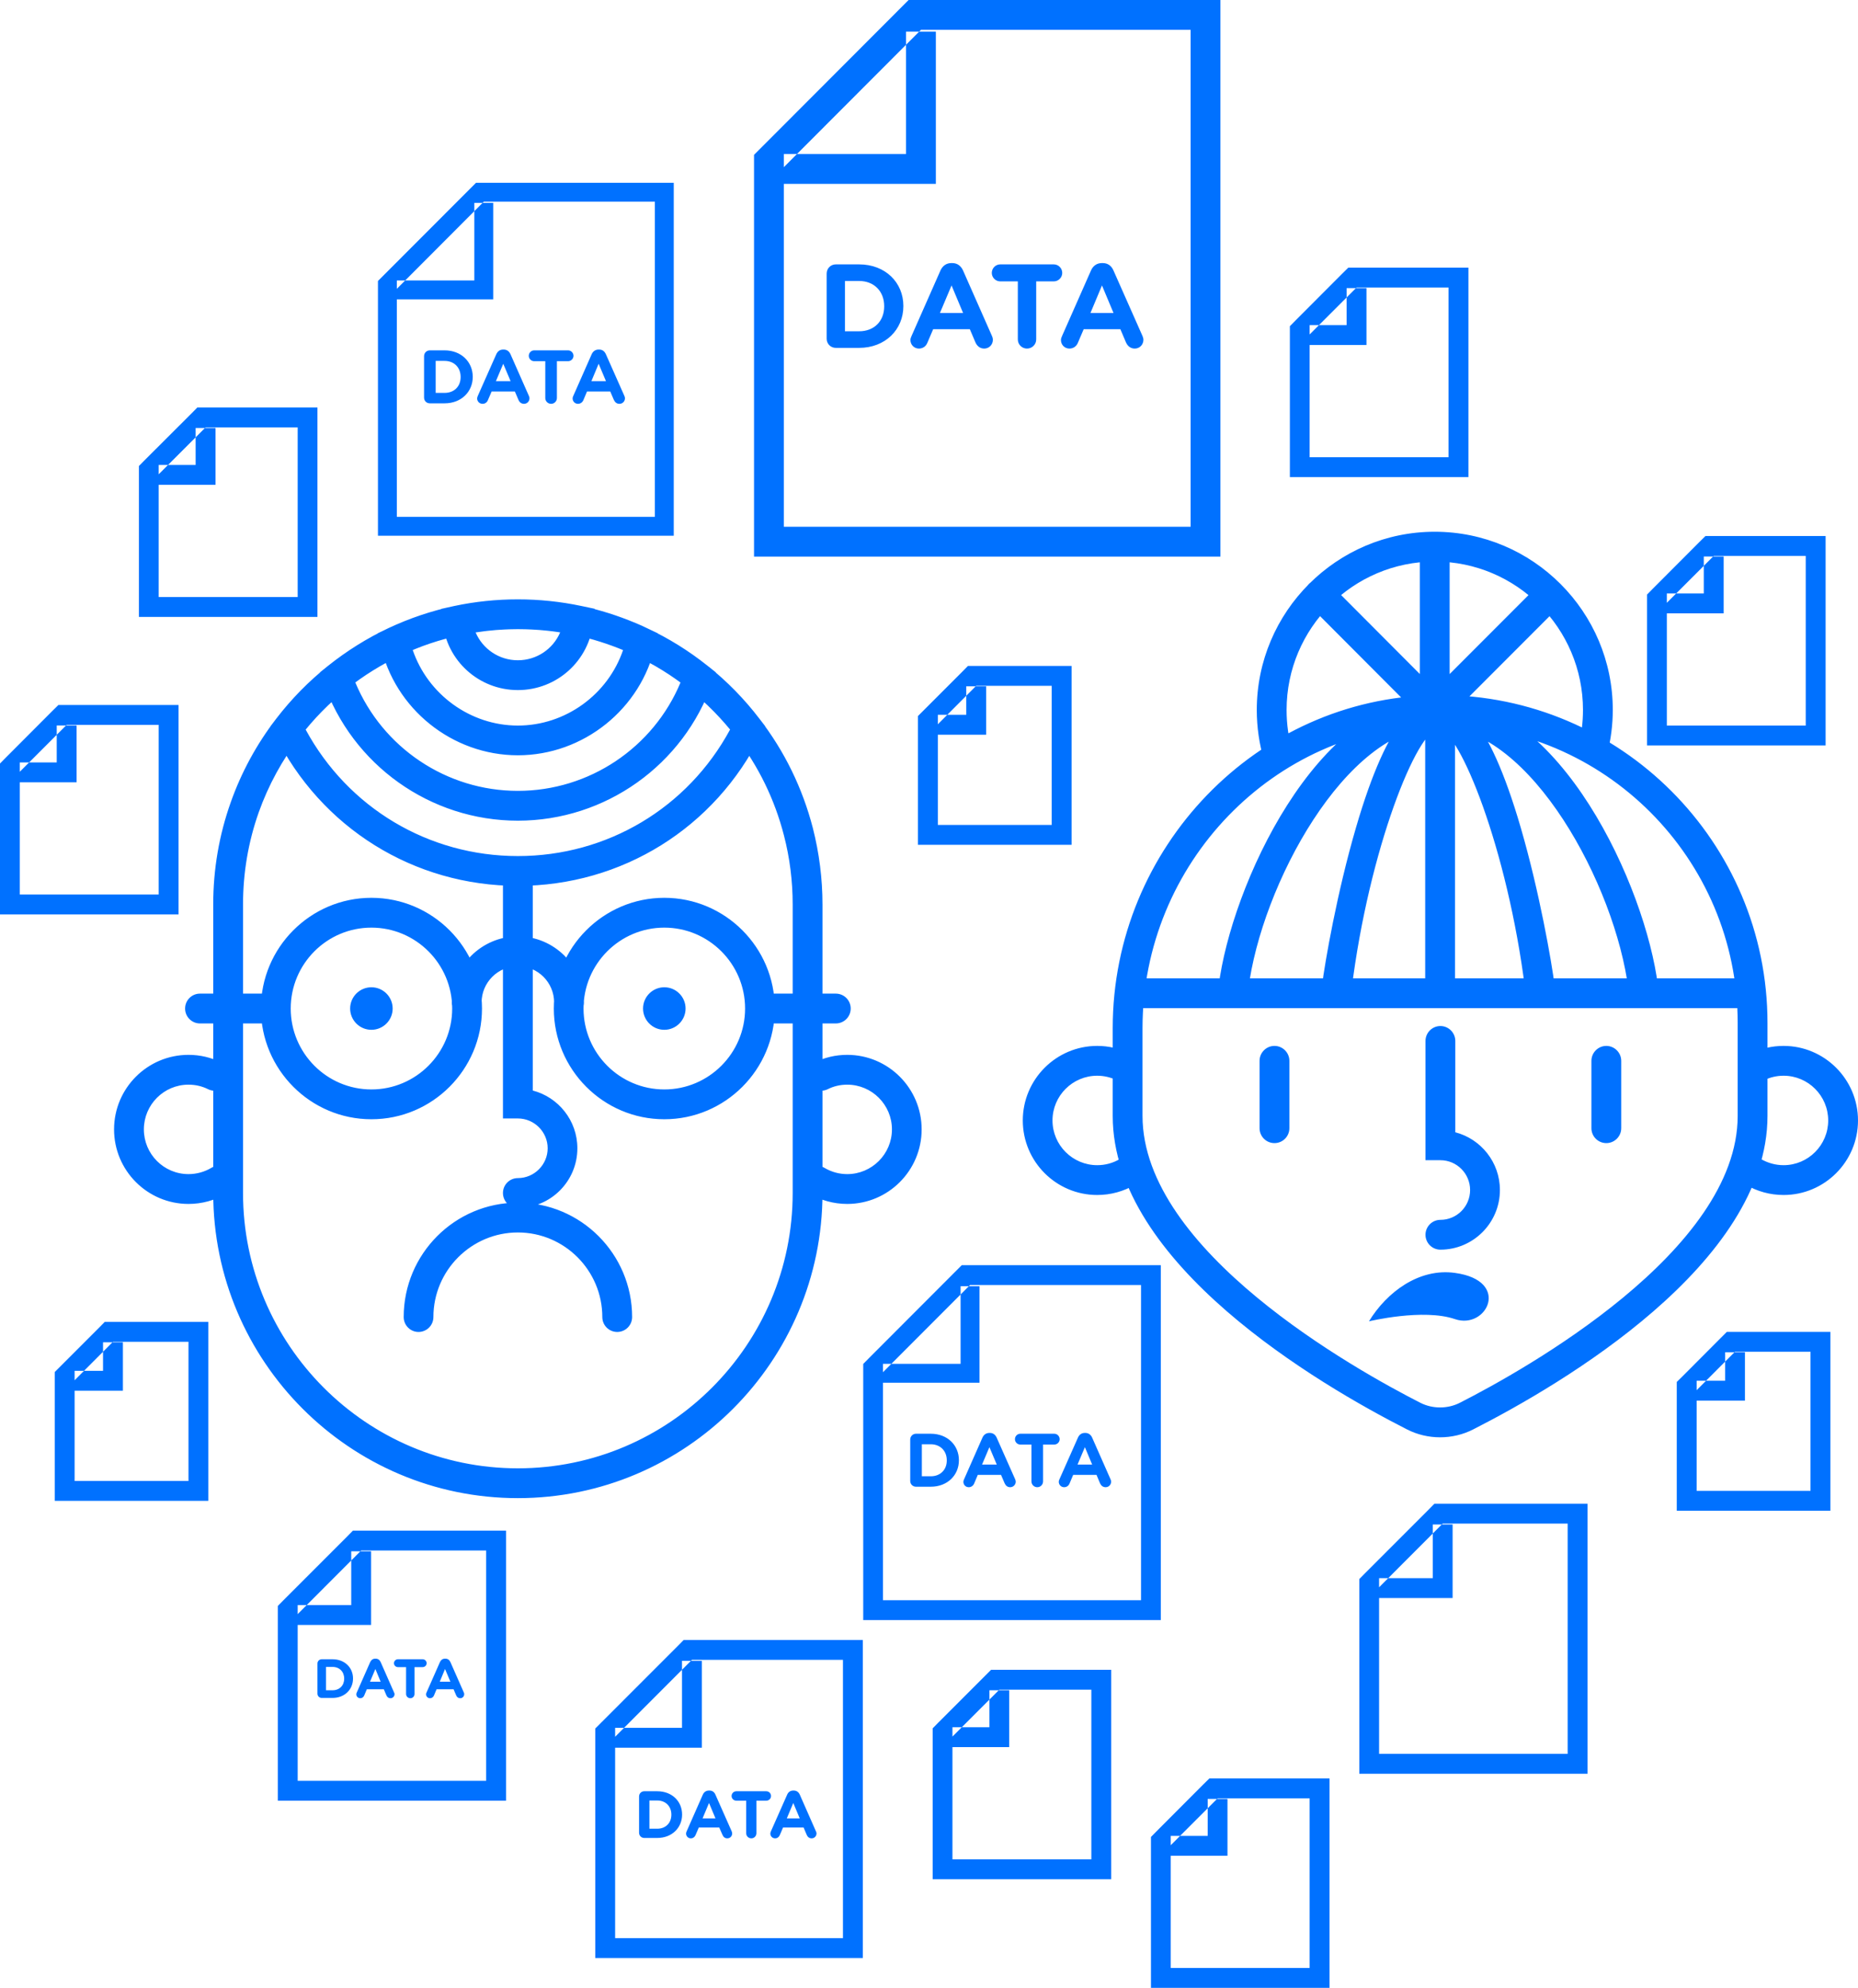 <?xml version="1.0" encoding="utf-8"?>
<svg xmlns="http://www.w3.org/2000/svg"
	xmlns:xlink="http://www.w3.org/1999/xlink"
	width="187px" height="200px" viewBox="0 0 187 200">
<path fillRule="evenodd" d="M 52.12 121.53C 51.29 121.53 50.62 120.86 50.62 120.03 50.62 119.2 51.29 118.53 52.12 118.53 53.77 118.53 55.12 117.18 55.12 115.53 55.12 113.88 53.77 112.53 52.12 112.53 52.12 112.53 50.62 112.53 50.62 112.53 50.62 112.53 50.62 88.63 50.62 88.63 50.62 87.8 51.29 87.13 52.12 87.13 52.95 87.13 53.62 87.8 53.62 88.63 53.62 88.63 53.62 109.72 53.62 109.72 56.2 110.39 58.11 112.74 58.11 115.53 58.11 118.84 55.43 121.53 52.12 121.53ZM 18.97 121.13C 14.84 121.13 11.48 117.77 11.48 113.63 11.48 109.49 14.84 106.13 18.97 106.13 20.13 106.13 21.24 106.39 22.27 106.9 23.01 107.26 23.32 108.16 22.95 108.9 22.59 109.65 21.69 109.95 20.95 109.59 20.33 109.28 19.67 109.13 18.97 109.13 16.49 109.13 14.48 111.15 14.48 113.63 14.48 116.11 16.49 118.13 18.97 118.13 19.78 118.13 20.58 117.91 21.27 117.5 21.98 117.08 22.9 117.31 23.32 118.02 23.74 118.73 23.51 119.65 22.8 120.08 21.65 120.77 20.32 121.13 18.97 121.13ZM 85.27 121.13C 83.92 121.13 82.6 120.77 81.44 120.08 80.73 119.65 80.5 118.73 80.92 118.02 81.35 117.31 82.26 117.08 82.98 117.5 83.67 117.91 84.46 118.13 85.27 118.13 87.75 118.13 89.77 116.11 89.77 113.63 89.77 111.15 87.75 109.13 85.27 109.13 84.58 109.13 83.91 109.28 83.3 109.59 82.55 109.95 81.66 109.65 81.29 108.9 80.92 108.16 81.23 107.26 81.97 106.9 83 106.39 84.11 106.13 85.27 106.13 89.4 106.13 92.76 109.49 92.76 113.63 92.76 117.77 89.4 121.13 85.27 121.13ZM 52.12 150.73C 35.22 150.73 21.46 136.96 21.46 120.03 21.46 120.03 21.46 91 21.46 91 21.46 87.47 22.05 84.02 23.22 80.73 24.29 77.7 25.83 74.87 27.8 72.31 29.32 70.33 31.08 68.53 33.04 66.98 34.9 65.49 36.94 64.21 39.11 63.19 41.22 62.2 43.45 61.45 45.73 60.97 49.91 60.08 54.31 60.08 58.52 60.97 60.37 61.36 62.19 61.94 63.96 62.68 64.36 62.84 64.75 63.02 65.14 63.21 67.28 64.21 69.33 65.48 71.22 66.99 73.17 68.54 74.93 70.34 76.44 72.32 78.97 75.6 80.77 79.3 81.81 83.31 82.45 85.82 82.78 88.41 82.78 91 82.78 91 82.78 120.03 82.78 120.03 82.78 136.96 69.02 150.73 52.12 150.73ZM 52.12 63.3C 50.18 63.3 48.24 63.5 46.35 63.91 44.29 64.34 42.29 65.01 40.39 65.91 38.43 66.83 36.58 67.98 34.9 69.32 33.14 70.73 31.55 72.35 30.18 74.14 28.4 76.45 27.01 79.01 26.04 81.73 24.99 84.7 24.46 87.81 24.46 91 24.46 91 24.46 120.03 24.46 120.03 24.46 135.3 36.87 147.73 52.12 147.73 67.37 147.73 79.78 135.3 79.78 120.03 79.78 120.03 79.78 91 79.78 91 79.78 88.66 79.49 86.32 78.9 84.05 77.97 80.44 76.35 77.11 74.07 74.14 72.7 72.36 71.11 70.74 69.35 69.33 67.65 67.97 65.8 66.83 63.86 65.92 63.51 65.75 63.17 65.59 62.82 65.45 61.21 64.78 59.56 64.26 57.9 63.9 56 63.5 54.06 63.3 52.12 63.3ZM 62.12 134.01C 61.29 134.01 60.62 133.34 60.62 132.51 60.62 127.82 56.81 124 52.12 124 47.44 124 43.62 127.82 43.62 132.51 43.62 133.34 42.95 134.01 42.12 134.01 41.3 134.01 40.63 133.34 40.63 132.51 40.63 126.16 45.78 121 52.12 121 58.46 121 63.62 126.16 63.62 132.51 63.62 133.34 62.95 134.01 62.12 134.01ZM 37.38 112.61C 31.25 112.61 26.26 107.61 26.26 101.47 26.26 95.33 31.25 90.33 37.38 90.33 43.52 90.33 48.51 95.33 48.51 101.47 48.51 107.61 43.52 112.61 37.38 112.61ZM 37.38 93.33C 32.9 93.33 29.26 96.98 29.26 101.47 29.26 105.96 32.9 109.61 37.38 109.61 41.86 109.61 45.51 105.96 45.51 101.47 45.51 96.98 41.86 93.33 37.38 93.33ZM 39.52 101.47C 39.52 102.65 38.56 103.61 37.38 103.61 36.2 103.61 35.24 102.65 35.24 101.47 35.24 100.29 36.2 99.33 37.38 99.33 38.56 99.33 39.52 100.29 39.52 101.47ZM 64.72 101.47C 64.72 102.65 65.68 103.61 66.86 103.61 68.04 103.61 69 102.65 69 101.47 69 100.29 68.04 99.33 66.86 99.33 65.68 99.33 64.72 100.29 64.72 101.47ZM 66.86 112.61C 60.73 112.61 55.74 107.61 55.74 101.47 55.74 95.33 60.73 90.33 66.86 90.33 72.99 90.33 77.98 95.33 77.98 101.47 77.98 107.61 72.99 112.61 66.86 112.61ZM 66.86 93.33C 62.38 93.33 58.73 96.98 58.73 101.47 58.73 105.96 62.38 109.61 66.86 109.61 71.34 109.61 74.99 105.96 74.99 101.47 74.99 96.98 71.34 93.33 66.86 93.33ZM 57.27 102.37C 56.44 102.37 55.77 101.7 55.77 100.87 55.77 98.85 54.14 97.21 52.12 97.21 50.11 97.21 48.47 98.85 48.47 100.87 48.47 101.7 47.8 102.37 46.97 102.37 46.14 102.37 45.47 101.7 45.47 100.87 45.47 97.2 48.46 94.21 52.12 94.21 55.79 94.21 58.77 97.2 58.77 100.87 58.77 101.7 58.1 102.37 57.27 102.37ZM 84.12 102.97C 84.12 102.97 76.49 102.97 76.49 102.97 75.66 102.97 74.99 102.3 74.99 101.47 74.99 100.64 75.66 99.97 76.49 99.97 76.49 99.97 84.12 99.97 84.12 99.97 84.95 99.97 85.62 100.64 85.62 101.47 85.62 102.3 84.95 102.97 84.12 102.97ZM 27.76 102.97C 27.76 102.97 20.12 102.97 20.12 102.97 19.3 102.97 18.63 102.3 18.63 101.47 18.63 100.64 19.3 99.97 20.12 99.97 20.12 99.97 27.76 99.97 27.76 99.97 28.58 99.97 29.26 100.64 29.26 101.47 29.26 102.3 28.58 102.97 27.76 102.97ZM 52.12 69.43C 48.21 69.43 44.95 66.49 44.55 62.6 44.55 62.6 44.41 61.26 44.41 61.26 44.41 61.26 45.72 60.97 45.72 60.97 49.91 60.08 54.31 60.08 58.52 60.97 58.52 60.97 59.85 61.25 59.85 61.25 59.85 61.25 59.71 62.59 59.71 62.59 59.3 66.49 56.04 69.43 52.12 69.43ZM 47.87 63.63C 48.58 65.29 50.22 66.43 52.12 66.43 54.02 66.43 55.67 65.29 56.38 63.62 53.55 63.19 50.68 63.19 47.87 63.63ZM 52.12 75.99C 45.52 75.99 39.71 71.32 38.29 64.88 38.29 64.88 38.03 63.71 38.03 63.71 38.03 63.71 39.11 63.2 39.11 63.2 41.22 62.2 43.45 61.45 45.73 60.97 49.91 60.08 54.31 60.08 58.52 60.97 60.37 61.36 62.19 61.94 63.96 62.68 64.36 62.84 64.75 63.02 65.14 63.21 65.14 63.21 66.21 63.72 66.21 63.72 66.21 63.72 65.96 64.88 65.96 64.88 64.54 71.32 58.72 75.99 52.12 75.99ZM 41.54 65.4C 43.06 69.86 47.33 73 52.12 73 56.92 73 61.19 69.87 62.71 65.4 61.13 64.75 59.52 64.25 57.9 63.9 54.1 63.1 50.13 63.1 46.35 63.91 44.7 64.25 43.09 64.75 41.54 65.4ZM 52.12 82.57C 43.31 82.57 35.45 76.97 32.55 68.65 32.55 68.65 32.21 67.64 32.21 67.64 32.21 67.64 33.03 66.98 33.03 66.98 34.9 65.49 36.94 64.21 39.11 63.19 41.22 62.2 43.45 61.45 45.73 60.97 49.91 60.08 54.31 60.08 58.52 60.97 60.37 61.36 62.19 61.94 63.96 62.68 64.36 62.84 64.75 63.02 65.14 63.21 67.28 64.21 69.33 65.48 71.22 66.99 71.22 66.99 72.05 67.65 72.05 67.65 72.05 67.65 71.7 68.65 71.7 68.65 68.8 76.97 60.93 82.57 52.12 82.57ZM 35.76 68.66C 38.5 75.23 44.94 79.57 52.12 79.57 59.3 79.57 65.75 75.23 68.49 68.67 67.03 67.6 65.48 66.67 63.86 65.92 63.51 65.75 63.17 65.59 62.82 65.45 61.21 64.78 59.56 64.26 57.9 63.9 54.1 63.1 50.13 63.1 46.35 63.91 44.29 64.34 42.29 65.01 40.39 65.91 38.76 66.67 37.21 67.6 35.76 68.66ZM 52.12 89.13C 41.66 89.13 32.29 83.29 27.65 73.89 27.65 73.89 27.23 73.06 27.23 73.06 27.23 73.06 27.8 72.32 27.8 72.32 29.32 70.33 31.08 68.53 33.04 66.98 34.9 65.49 36.94 64.21 39.11 63.19 41.22 62.2 43.45 61.45 45.73 60.97 49.91 60.08 54.31 60.08 58.52 60.97 60.37 61.36 62.19 61.94 63.96 62.68 64.36 62.84 64.75 63.02 65.14 63.21 67.28 64.21 69.33 65.48 71.22 66.99 73.17 68.54 74.93 70.34 76.44 72.32 76.44 72.32 77.01 73.06 77.01 73.06 77.01 73.06 76.6 73.89 76.6 73.89 71.97 83.29 62.59 89.13 52.12 89.13ZM 30.76 73.4C 35.03 81.28 43.13 86.13 52.12 86.13 61.12 86.13 69.22 81.28 73.48 73.4 72.25 71.91 70.87 70.54 69.35 69.33 67.65 67.97 65.8 66.83 63.86 65.92 63.51 65.75 63.17 65.59 62.82 65.45 61.21 64.78 59.56 64.26 57.9 63.9 54.1 63.1 50.13 63.1 46.35 63.91 44.29 64.34 42.29 65.01 40.39 65.91 38.43 66.83 36.58 67.98 34.9 69.32 33.38 70.53 31.99 71.9 30.76 73.4ZM 144.97 125.73C 144.14 125.73 143.47 125.06 143.47 124.23 143.47 123.41 144.14 122.73 144.97 122.73 146.62 122.73 147.96 121.39 147.96 119.73 147.96 118.08 146.62 116.73 144.97 116.73 144.97 116.73 143.47 116.73 143.47 116.73 143.47 116.73 143.47 104.73 143.47 104.73 143.47 103.91 144.14 103.23 144.97 103.23 145.8 103.23 146.47 103.91 146.47 104.73 146.47 104.73 146.47 113.92 146.47 113.92 149.05 114.59 150.96 116.94 150.96 119.73 150.96 123.04 148.27 125.73 144.97 125.73ZM 146.44 128.07C 142.81 127.56 139.56 130.02 137.78 132.94 137.78 132.94 143.24 131.62 146.44 132.72 149.64 133.81 152.12 128.85 146.44 128.07ZM 110.43 120.23C 106.3 120.23 102.94 116.87 102.94 112.73 102.94 108.6 106.3 105.23 110.43 105.23 111.58 105.23 112.69 105.49 113.73 106 114.47 106.36 114.78 107.26 114.41 108.01 114.05 108.75 113.15 109.06 112.41 108.69 111.79 108.39 111.12 108.23 110.43 108.23 107.95 108.23 105.93 110.25 105.93 112.73 105.93 115.21 107.95 117.23 110.43 117.23 111.24 117.23 112.03 117.02 112.72 116.6 113.43 116.18 114.35 116.41 114.78 117.12 115.2 117.83 114.97 118.75 114.26 119.18 113.1 119.87 111.78 120.23 110.43 120.23ZM 179.51 120.23C 178.16 120.23 176.84 119.87 175.68 119.18 174.97 118.75 174.74 117.83 175.16 117.12 175.58 116.41 176.5 116.18 177.21 116.6 177.91 117.01 178.7 117.23 179.51 117.23 181.99 117.23 184 115.21 184 112.73 184 110.25 181.99 108.23 179.51 108.23 178.81 108.23 178.15 108.39 177.53 108.69 176.79 109.06 175.89 108.75 175.53 108.01 175.16 107.26 175.47 106.36 176.21 106 177.24 105.49 178.35 105.23 179.51 105.23 183.64 105.23 187 108.6 187 112.73 187 116.87 183.64 120.23 179.51 120.23ZM 144.94 144.61C 143.79 144.61 142.63 144.34 141.6 143.81 132.7 139.28 111.99 127.14 111.99 112.27 111.99 112.27 111.99 103.44 111.99 103.44 111.99 85.27 126.52 70.24 144.38 69.94 144.38 69.94 144.94 69.93 144.94 69.93 163.11 69.93 177.89 84.73 177.89 102.92 177.89 102.92 177.89 112.27 177.89 112.27 177.89 127.15 157.18 139.28 148.28 143.81 147.25 144.34 146.09 144.61 144.94 144.61ZM 144.94 72.93C 144.94 72.93 144.43 72.94 144.43 72.94 128.2 73.21 114.99 86.89 114.99 103.44 114.99 103.44 114.99 112.27 114.99 112.27 114.99 125.85 136.4 137.8 142.96 141.14 144.18 141.76 145.7 141.76 146.92 141.14 153.48 137.8 174.89 125.85 174.89 112.27 174.89 112.27 174.89 102.92 174.89 102.92 174.89 86.39 161.46 72.93 144.94 72.93ZM 176.18 101.43C 176.18 101.43 113.75 101.43 113.75 101.43 113.75 101.43 113.75 98.43 113.75 98.43 113.75 98.43 176.18 98.43 176.18 98.43 176.18 98.43 176.18 101.43 176.18 101.43ZM 128.27 115.01C 127.44 115.01 126.77 114.34 126.77 113.51 126.77 113.51 126.77 106.73 126.77 106.73 126.77 105.91 127.44 105.23 128.27 105.23 129.1 105.23 129.77 105.91 129.77 106.73 129.77 106.73 129.77 113.51 129.77 113.51 129.77 114.34 129.1 115.01 128.27 115.01ZM 161.67 115.01C 160.84 115.01 160.17 114.34 160.17 113.51 160.17 113.51 160.17 106.73 160.17 106.73 160.17 105.91 160.84 105.23 161.67 105.23 162.49 105.23 163.17 105.91 163.17 106.73 163.17 106.73 163.17 113.51 163.17 113.51 163.17 114.34 162.49 115.01 161.67 115.01ZM 124.14 100.89C 124.08 100.89 124.02 100.89 123.96 100.88 123.13 100.78 122.55 100.03 122.65 99.21 123.9 89.17 132.53 70.34 144.56 70.14 145.38 70.11 146.07 70.78 146.08 71.61 146.09 72.44 145.43 73.12 144.61 73.14 135.49 73.29 126.94 89.04 125.63 99.58 125.53 100.34 124.89 100.89 124.14 100.89ZM 134.54 100.86C 134.48 100.86 134.42 100.86 134.36 100.85 133.53 100.75 132.95 100 133.05 99.18 133.35 96.8 134.57 89.78 136.47 83.28 139.83 71.74 142.8 70.37 144.74 70.33 145.58 70.3 146.24 70.98 146.26 71.81 146.27 72.64 145.61 73.32 144.79 73.33 142.66 73.37 137.79 85.38 136.03 99.55 135.93 100.31 135.29 100.86 134.54 100.86ZM 165.38 100.89C 164.64 100.89 163.99 100.34 163.9 99.58 162.58 89.04 154.03 73.29 144.92 73.14 144.09 73.12 143.43 72.44 143.44 71.61 143.46 70.78 144.13 70.11 144.97 70.14 156.99 70.34 165.62 89.17 166.87 99.21 166.97 100.03 166.39 100.78 165.57 100.88 165.5 100.89 165.44 100.89 165.38 100.89ZM 154.98 100.86C 154.24 100.86 153.59 100.31 153.5 99.55 151.73 85.38 146.86 73.37 144.74 73.33 143.91 73.32 143.25 72.64 143.26 71.81 143.28 70.98 143.97 70.33 144.79 70.33 146.73 70.37 149.7 71.74 153.06 83.28 154.95 89.78 156.17 96.8 156.47 99.18 156.57 100 155.99 100.75 155.17 100.85 155.1 100.86 155.04 100.86 154.98 100.86ZM 144.94 100.83C 144.11 100.83 143.44 100.16 143.44 99.33 143.44 99.33 143.44 72.03 143.44 72.03 143.44 71.2 144.11 70.53 144.94 70.53 145.77 70.53 146.44 71.2 146.44 72.03 146.44 72.03 146.44 99.33 146.44 99.33 146.44 100.16 145.77 100.83 144.94 100.83ZM 127.22 76.49C 126.74 74.87 126.49 73.17 126.49 71.43 126.49 61.55 134.53 53.5 144.4 53.5 154.28 53.5 162.32 61.55 162.32 71.43 162.32 72.91 162.13 74.39 161.77 75.82 161.77 75.82 158.87 75.09 158.87 75.09 159.17 73.89 159.32 72.66 159.32 71.43 159.32 63.2 152.63 56.5 144.4 56.5 136.18 56.5 129.49 63.2 129.49 71.43 129.49 72.88 129.69 74.29 130.09 75.64 130.09 75.64 127.22 76.49 127.22 76.49ZM 144.4 72.94C 143.58 72.94 142.9 72.26 142.9 71.44 142.9 71.44 142.9 55 142.9 55 142.9 54.17 143.58 53.5 144.4 53.5 145.23 53.5 145.9 54.17 145.9 55 145.9 55 145.9 71.44 145.9 71.44 145.9 72.26 145.23 72.94 144.4 72.94ZM 144.4 72.94C 144.02 72.94 143.64 72.79 143.34 72.5 142.76 71.91 142.76 70.96 143.34 70.38 143.34 70.38 154.94 58.77 154.94 58.77 155.52 58.18 156.47 58.18 157.06 58.77 157.64 59.35 157.64 60.3 157.06 60.89 157.06 60.89 145.46 72.5 145.46 72.5 145.17 72.79 144.79 72.94 144.4 72.94ZM 144.4 72.94C 144.02 72.94 143.64 72.79 143.34 72.5 143.34 72.5 131.74 60.87 131.74 60.87 131.15 60.29 131.15 59.34 131.74 58.75 132.32 58.17 133.27 58.17 133.86 58.75 133.86 58.75 145.46 70.38 145.46 70.38 146.05 70.96 146.05 71.91 145.46 72.5 145.17 72.79 144.79 72.94 144.4 72.94ZM 119.83 3C 119.83 3 119.83 53 119.83 53 119.83 53 78.89 53 78.89 53 78.89 53 78.89 16.82 78.89 16.82 78.89 16.82 92.69 3 92.69 3 92.69 3 119.83 3 119.83 3M 122.83 0C 122.83 0 119.83 0 119.83 0 119.83 0 92.69 0 92.69 0 92.69 0 91.45 0 91.45 0 91.45 0 90.57 0.88 90.57 0.88 90.57 0.88 76.77 14.7 76.77 14.7 76.77 14.7 75.89 15.58 75.89 15.58 75.89 15.58 75.89 16.82 75.89 16.82 75.89 16.82 75.89 53 75.89 53 75.89 53 75.89 56 75.89 56 75.89 56 78.89 56 78.89 56 78.89 56 119.83 56 119.83 56 119.83 56 122.83 56 122.83 56 122.83 56 122.83 53 122.83 53 122.83 53 122.83 3 122.83 3 122.83 3 122.83 0 122.83 0 122.83 0 122.83 0 122.83 0ZM 94.19 18.5C 94.19 18.5 78.89 18.5 78.89 18.5 78.89 18.5 78.89 15.5 78.89 15.5 78.89 15.5 91.19 15.5 91.19 15.5 91.19 15.5 91.19 3.18 91.19 3.18 91.19 3.18 94.19 3.18 94.19 3.18 94.19 3.18 94.19 18.5 94.19 18.5ZM 83.2 27.53C 83.2 27.01 83.6 26.6 84.12 26.6 84.12 26.6 86.47 26.6 86.47 26.6 89.1 26.6 90.92 28.42 90.92 30.78 90.92 30.78 90.92 30.8 90.92 30.8 90.92 33.16 89.1 35 86.47 35 86.47 35 84.12 35 84.12 35 83.6 35 83.2 34.59 83.2 34.08 83.2 34.08 83.2 27.53 83.2 27.53ZM 86.47 33.33C 87.98 33.33 88.99 32.31 88.99 30.83 88.99 30.83 88.99 30.8 88.99 30.8 88.99 29.32 87.98 28.27 86.47 28.27 86.47 28.27 85.04 28.27 85.04 28.27 85.04 28.27 85.04 33.33 85.04 33.33 85.04 33.33 86.47 33.33 86.47 33.33ZM 91.74 33.81C 91.74 33.81 94.66 27.2 94.66 27.2 94.87 26.75 95.24 26.47 95.74 26.47 95.74 26.47 95.85 26.47 95.85 26.47 96.35 26.47 96.71 26.75 96.92 27.2 96.92 27.2 99.84 33.81 99.84 33.81 99.9 33.94 99.93 34.06 99.93 34.18 99.93 34.68 99.55 35.07 99.06 35.07 98.63 35.07 98.34 34.82 98.17 34.44 98.17 34.44 97.61 33.12 97.61 33.12 97.61 33.12 93.92 33.12 93.92 33.12 93.92 33.12 93.33 34.5 93.33 34.5 93.18 34.86 92.87 35.07 92.48 35.07 92.01 35.07 91.63 34.69 91.63 34.21 91.63 34.08 91.68 33.94 91.74 33.81ZM 96.93 31.49C 96.93 31.49 95.77 28.72 95.77 28.72 95.77 28.72 94.6 31.49 94.6 31.49 94.6 31.49 96.93 31.49 96.93 31.49ZM 102.44 28.31C 102.44 28.31 100.67 28.31 100.67 28.31 100.2 28.31 99.82 27.92 99.82 27.46 99.82 26.99 100.2 26.6 100.67 26.6 100.67 26.6 106.06 26.6 106.06 26.6 106.53 26.6 106.91 26.99 106.91 27.46 106.91 27.92 106.53 28.31 106.06 28.31 106.06 28.31 104.29 28.31 104.29 28.31 104.29 28.31 104.29 34.15 104.29 34.15 104.29 34.66 103.88 35.07 103.36 35.07 102.85 35.07 102.44 34.66 102.44 34.15 102.44 34.15 102.44 28.31 102.44 28.31ZM 106.89 33.81C 106.89 33.81 109.81 27.2 109.81 27.2 110.01 26.75 110.39 26.47 110.89 26.47 110.89 26.47 111 26.47 111 26.47 111.5 26.47 111.86 26.75 112.06 27.2 112.06 27.2 114.99 33.81 114.99 33.81 115.04 33.94 115.08 34.06 115.08 34.18 115.08 34.68 114.7 35.07 114.21 35.07 113.78 35.07 113.49 34.82 113.32 34.44 113.32 34.44 112.76 33.12 112.76 33.12 112.76 33.12 109.07 33.12 109.07 33.12 109.07 33.12 108.48 34.5 108.48 34.5 108.33 34.86 108.01 35.07 107.63 35.07 107.15 35.07 106.78 34.69 106.78 34.21 106.78 34.08 106.83 33.94 106.89 33.81ZM 112.07 31.49C 112.07 31.49 110.91 28.72 110.91 28.72 110.91 28.72 109.75 31.49 109.75 31.49 109.75 31.49 112.07 31.49 112.07 31.49ZM 65.91 20.29C 65.91 20.29 65.91 52 65.91 52 65.91 52 39.94 52 39.94 52 39.94 52 39.94 29.06 39.94 29.06 39.94 29.06 48.69 20.29 48.69 20.29 48.69 20.29 65.91 20.29 65.91 20.29M 67.81 18.39C 67.81 18.39 65.91 18.39 65.91 18.39 65.91 18.39 48.69 18.39 48.69 18.39 48.69 18.39 47.91 18.39 47.91 18.39 47.91 18.39 47.35 18.95 47.35 18.95 47.35 18.95 38.6 27.71 38.6 27.71 38.6 27.71 38.04 28.27 38.04 28.27 38.04 28.27 38.04 29.06 38.04 29.06 38.04 29.06 38.04 52 38.04 52 38.04 52 38.04 53.9 38.04 53.9 38.04 53.9 39.94 53.9 39.94 53.9 39.94 53.9 65.91 53.9 65.91 53.9 65.91 53.9 67.81 53.9 67.81 53.9 67.81 53.9 67.81 52 67.81 52 67.81 52 67.81 20.29 67.81 20.29 67.81 20.29 67.81 18.39 67.81 18.39 67.81 18.39 67.81 18.39 67.81 18.39ZM 49.64 30.12C 49.64 30.12 39.94 30.12 39.94 30.12 39.94 30.12 39.94 28.22 39.94 28.22 39.94 28.22 47.74 28.22 47.74 28.22 47.74 28.22 47.74 20.41 47.74 20.41 47.74 20.41 49.64 20.41 49.64 20.41 49.64 20.41 49.64 30.12 49.64 30.12ZM 42.68 35.84C 42.68 35.51 42.93 35.25 43.26 35.25 43.26 35.25 44.75 35.25 44.75 35.25 46.42 35.25 47.58 36.41 47.58 37.91 47.58 37.91 47.58 37.92 47.58 37.92 47.58 39.42 46.42 40.58 44.75 40.58 44.75 40.58 43.26 40.58 43.26 40.58 42.93 40.58 42.68 40.33 42.68 40 42.68 40 42.68 35.84 42.68 35.84ZM 44.75 39.53C 45.71 39.53 46.36 38.88 46.36 37.94 46.36 37.94 46.36 37.92 46.36 37.92 46.36 36.98 45.71 36.31 44.75 36.31 44.75 36.31 43.85 36.31 43.85 36.31 43.85 36.31 43.85 39.53 43.85 39.53 43.85 39.53 44.75 39.53 44.75 39.53ZM 48.09 39.83C 48.09 39.83 49.95 35.64 49.95 35.64 50.08 35.35 50.31 35.17 50.63 35.17 50.63 35.17 50.7 35.17 50.7 35.17 51.02 35.17 51.25 35.35 51.38 35.64 51.38 35.64 53.23 39.83 53.23 39.83 53.27 39.91 53.29 39.99 53.29 40.07 53.29 40.38 53.05 40.63 52.74 40.63 52.47 40.63 52.28 40.47 52.18 40.23 52.18 40.23 51.82 39.39 51.82 39.39 51.82 39.39 49.48 39.39 49.48 39.39 49.48 39.39 49.1 40.27 49.1 40.27 49.01 40.49 48.81 40.63 48.57 40.63 48.26 40.63 48.02 40.39 48.02 40.08 48.02 40 48.06 39.91 48.09 39.83ZM 51.39 38.35C 51.39 38.35 50.65 36.6 50.65 36.6 50.65 36.6 49.91 38.35 49.91 38.35 49.91 38.35 51.39 38.35 51.39 38.35ZM 54.88 36.34C 54.88 36.34 53.76 36.34 53.76 36.34 53.46 36.34 53.22 36.09 53.22 35.8 53.22 35.5 53.46 35.25 53.76 35.25 53.76 35.25 57.18 35.25 57.18 35.25 57.47 35.25 57.72 35.5 57.72 35.8 57.72 36.09 57.47 36.34 57.18 36.34 57.18 36.34 56.05 36.34 56.05 36.34 56.05 36.34 56.05 40.04 56.05 40.04 56.05 40.37 55.79 40.63 55.47 40.63 55.14 40.63 54.88 40.37 54.88 40.04 54.88 40.04 54.88 36.34 54.88 36.34ZM 57.7 39.83C 57.7 39.83 59.55 35.64 59.55 35.64 59.68 35.35 59.92 35.17 60.24 35.17 60.24 35.17 60.31 35.17 60.31 35.17 60.63 35.17 60.85 35.35 60.98 35.64 60.98 35.64 62.84 39.83 62.84 39.83 62.88 39.91 62.9 39.99 62.9 40.07 62.9 40.38 62.66 40.63 62.34 40.63 62.07 40.63 61.89 40.47 61.78 40.23 61.78 40.23 61.42 39.39 61.42 39.39 61.42 39.39 59.08 39.39 59.08 39.39 59.08 39.39 58.71 40.27 58.71 40.27 58.61 40.49 58.41 40.63 58.17 40.63 57.87 40.63 57.63 40.39 57.63 40.08 57.63 40 57.66 39.91 57.7 39.83ZM 60.99 38.35C 60.99 38.35 60.25 36.6 60.25 36.6 60.25 36.6 59.52 38.35 59.52 38.35 59.52 38.35 60.99 38.35 60.99 38.35ZM 114.84 129.29C 114.84 129.29 114.84 161 114.84 161 114.84 161 88.87 161 88.87 161 88.87 161 88.87 138.06 88.87 138.06 88.87 138.06 97.63 129.29 97.63 129.29 97.63 129.29 114.84 129.29 114.84 129.29M 116.83 127.29C 116.83 127.29 114.84 127.29 114.84 127.29 114.84 127.29 97.63 127.29 97.63 127.29 97.63 127.29 96.8 127.29 96.8 127.29 96.8 127.29 96.21 127.88 96.21 127.88 96.21 127.88 87.46 136.64 87.46 136.64 87.46 136.64 86.88 137.23 86.88 137.23 86.88 137.23 86.88 138.06 86.88 138.06 86.88 138.06 86.88 161 86.88 161 86.88 161 86.88 163 86.88 163 86.88 163 88.87 163 88.87 163 88.87 163 114.84 163 114.84 163 114.84 163 116.83 163 116.83 163 116.83 163 116.83 161 116.83 161 116.83 161 116.83 129.29 116.83 129.29 116.83 129.29 116.83 127.29 116.83 127.29 116.83 127.29 116.83 127.29 116.83 127.29ZM 98.58 139.12C 98.58 139.12 88.87 139.12 88.87 139.12 88.87 139.12 88.87 137.22 88.87 137.22 88.87 137.22 96.68 137.22 96.68 137.22 96.68 137.22 96.68 129.41 96.68 129.41 96.68 129.41 98.58 129.41 98.58 129.41 98.58 129.41 98.58 139.12 98.58 139.12ZM 91.61 144.84C 91.61 144.51 91.87 144.25 92.19 144.25 92.19 144.25 93.68 144.25 93.68 144.25 95.36 144.25 96.51 145.41 96.51 146.91 96.51 146.91 96.51 146.92 96.51 146.92 96.51 148.42 95.36 149.58 93.68 149.58 93.68 149.58 92.19 149.58 92.19 149.58 91.87 149.58 91.61 149.33 91.61 149 91.61 149 91.61 144.84 91.61 144.84ZM 93.68 148.53C 94.64 148.53 95.29 147.88 95.29 146.94 95.29 146.94 95.29 146.92 95.29 146.92 95.29 145.98 94.64 145.31 93.68 145.31 93.68 145.31 92.78 145.31 92.78 145.31 92.78 145.31 92.78 148.53 92.78 148.53 92.78 148.53 93.68 148.53 93.68 148.53ZM 97.03 148.83C 97.03 148.83 98.88 144.64 98.88 144.64 99.01 144.35 99.25 144.17 99.57 144.17 99.57 144.17 99.63 144.17 99.63 144.17 99.95 144.17 100.18 144.35 100.31 144.64 100.31 144.64 102.17 148.83 102.17 148.83 102.2 148.91 102.23 148.99 102.23 149.07 102.23 149.38 101.98 149.63 101.67 149.63 101.4 149.63 101.22 149.47 101.11 149.23 101.11 149.23 100.75 148.39 100.75 148.39 100.75 148.39 98.41 148.39 98.41 148.39 98.41 148.39 98.04 149.27 98.04 149.27 97.94 149.49 97.74 149.63 97.5 149.63 97.19 149.63 96.96 149.39 96.96 149.08 96.96 149 96.99 148.91 97.03 148.83ZM 100.32 147.35C 100.32 147.35 99.58 145.6 99.58 145.6 99.58 145.6 98.84 147.35 98.84 147.35 98.84 147.35 100.32 147.35 100.32 147.35ZM 103.81 145.34C 103.81 145.34 102.69 145.34 102.69 145.34 102.39 145.34 102.15 145.09 102.15 144.8 102.15 144.5 102.39 144.25 102.69 144.25 102.69 144.25 106.11 144.25 106.11 144.25 106.41 144.25 106.65 144.5 106.65 144.8 106.65 145.09 106.41 145.34 106.11 145.34 106.11 145.34 104.98 145.34 104.98 145.34 104.98 145.34 104.98 149.04 104.98 149.04 104.98 149.37 104.72 149.63 104.4 149.63 104.07 149.63 103.81 149.37 103.81 149.04 103.81 149.04 103.81 145.34 103.81 145.34ZM 106.63 148.83C 106.63 148.83 108.49 144.64 108.49 144.64 108.62 144.35 108.85 144.17 109.17 144.17 109.17 144.17 109.24 144.17 109.24 144.17 109.56 144.17 109.79 144.35 109.92 144.64 109.92 144.64 111.77 148.83 111.77 148.83 111.81 148.91 111.83 148.99 111.83 149.07 111.83 149.38 111.59 149.63 111.28 149.63 111 149.63 110.82 149.47 110.71 149.23 110.71 149.23 110.36 148.39 110.36 148.39 110.36 148.39 108.01 148.39 108.01 148.39 108.01 148.39 107.64 149.27 107.64 149.27 107.54 149.49 107.35 149.63 107.1 149.63 106.8 149.63 106.56 149.39 106.56 149.08 106.56 149 106.59 148.91 106.63 148.83ZM 109.92 147.35C 109.92 147.35 109.19 145.6 109.19 145.6 109.19 145.6 108.45 147.35 108.45 147.35 108.45 147.35 109.92 147.35 109.92 147.35ZM 157.78 153.29C 157.78 153.29 157.78 176.46 157.78 176.46 157.78 176.46 138.8 176.46 138.8 176.46 138.8 176.46 138.8 159.7 138.8 159.7 138.8 159.7 145.2 153.29 145.2 153.29 145.2 153.29 157.78 153.29 157.78 153.29M 159.78 151.29C 159.78 151.29 157.78 151.29 157.78 151.29 157.78 151.29 145.2 151.29 145.2 151.29 145.2 151.29 144.37 151.29 144.37 151.29 144.37 151.29 143.79 151.88 143.79 151.88 143.79 151.88 137.39 158.28 137.39 158.28 137.39 158.28 136.81 158.87 136.81 158.87 136.81 158.87 136.81 159.7 136.81 159.7 136.81 159.7 136.81 176.46 136.81 176.46 136.81 176.46 136.81 178.46 136.81 178.46 136.81 178.46 138.8 178.46 138.8 178.46 138.8 178.46 157.78 178.46 157.78 178.46 157.78 178.46 159.78 178.46 159.78 178.46 159.78 178.46 159.78 176.46 159.78 176.46 159.78 176.46 159.78 153.29 159.78 153.29 159.78 153.29 159.78 151.29 159.78 151.29 159.78 151.29 159.78 151.29 159.78 151.29ZM 146.2 160.78C 146.2 160.78 138.8 160.78 138.8 160.78 138.8 160.78 138.8 158.78 138.8 158.78 138.8 158.78 144.2 158.78 144.2 158.78 144.2 158.78 144.2 153.38 144.2 153.38 144.2 153.38 146.2 153.38 146.2 153.38 146.2 153.38 146.2 160.78 146.2 160.78ZM 48.93 156C 48.93 156 48.93 179.17 48.93 179.17 48.93 179.17 29.96 179.17 29.96 179.17 29.96 179.17 29.96 162.4 29.96 162.4 29.96 162.4 36.35 156 36.35 156 36.35 156 48.93 156 48.93 156M 50.93 154C 50.93 154 48.93 154 48.93 154 48.93 154 36.35 154 36.35 154 36.35 154 35.52 154 35.52 154 35.52 154 34.94 154.59 34.94 154.59 34.94 154.59 28.54 160.99 28.54 160.99 28.54 160.99 27.96 161.58 27.96 161.58 27.96 161.58 27.96 162.4 27.96 162.4 27.96 162.4 27.96 179.17 27.96 179.17 27.96 179.17 27.96 181.17 27.96 181.17 27.96 181.17 29.96 181.17 29.96 181.17 29.96 181.17 48.93 181.17 48.93 181.17 48.93 181.17 50.93 181.17 50.93 181.17 50.93 181.17 50.93 179.17 50.93 179.17 50.93 179.17 50.93 156 50.93 156 50.93 156 50.93 154 50.93 154 50.93 154 50.93 154 50.93 154ZM 37.35 163.49C 37.35 163.49 29.96 163.49 29.96 163.49 29.96 163.49 29.96 161.49 29.96 161.49 29.96 161.49 35.35 161.49 35.35 161.49 35.35 161.49 35.35 156.08 35.35 156.08 35.35 156.08 37.35 156.08 37.35 156.08 37.35 156.08 37.35 163.49 37.35 163.49ZM 31.95 167.37C 31.95 167.13 32.14 166.94 32.38 166.94 32.38 166.94 33.47 166.94 33.47 166.94 34.69 166.94 35.53 167.78 35.53 168.87 35.53 168.87 35.53 168.88 35.53 168.88 35.53 169.98 34.69 170.83 33.47 170.83 33.47 170.83 32.38 170.83 32.38 170.83 32.14 170.83 31.95 170.64 31.95 170.4 31.95 170.4 31.95 167.37 31.95 167.37ZM 33.47 170.06C 34.17 170.06 34.64 169.58 34.64 168.9 34.64 168.9 34.64 168.88 34.64 168.88 34.64 168.2 34.17 167.71 33.47 167.71 33.47 167.71 32.81 167.71 32.81 167.71 32.81 167.71 32.81 170.06 32.81 170.06 32.81 170.06 33.47 170.06 33.47 170.06ZM 35.91 170.28C 35.91 170.28 37.26 167.22 37.26 167.22 37.36 167.01 37.53 166.88 37.76 166.88 37.76 166.88 37.81 166.88 37.81 166.88 38.05 166.88 38.21 167.01 38.31 167.22 38.31 167.22 39.66 170.28 39.66 170.28 39.69 170.34 39.71 170.39 39.71 170.45 39.71 170.68 39.53 170.86 39.3 170.86 39.1 170.86 38.97 170.75 38.89 170.57 38.89 170.57 38.63 169.96 38.63 169.96 38.63 169.96 36.92 169.96 36.92 169.96 36.92 169.96 36.65 170.6 36.65 170.6 36.58 170.76 36.43 170.86 36.26 170.86 36.03 170.86 35.86 170.68 35.86 170.46 35.86 170.4 35.88 170.34 35.91 170.28ZM 38.31 169.2C 38.31 169.2 37.78 167.92 37.78 167.92 37.78 167.92 37.24 169.2 37.24 169.2 37.24 169.2 38.31 169.2 38.31 169.2ZM 40.87 167.73C 40.87 167.73 40.05 167.73 40.05 167.73 39.83 167.73 39.65 167.55 39.65 167.34 39.65 167.12 39.83 166.94 40.05 166.94 40.05 166.94 42.54 166.94 42.54 166.94 42.76 166.94 42.94 167.12 42.94 167.34 42.94 167.55 42.76 167.73 42.54 167.73 42.54 167.73 41.72 167.73 41.72 167.73 41.72 167.73 41.72 170.43 41.72 170.43 41.72 170.67 41.54 170.86 41.3 170.86 41.06 170.86 40.87 170.67 40.87 170.43 40.87 170.43 40.87 167.73 40.87 167.73ZM 42.93 170.28C 42.93 170.28 44.28 167.22 44.28 167.22 44.38 167.01 44.55 166.88 44.78 166.88 44.78 166.88 44.83 166.88 44.83 166.88 45.07 166.88 45.23 167.01 45.33 167.22 45.33 167.22 46.68 170.28 46.68 170.28 46.71 170.34 46.72 170.39 46.72 170.45 46.72 170.68 46.55 170.86 46.32 170.86 46.12 170.86 45.99 170.75 45.91 170.57 45.91 170.57 45.65 169.96 45.65 169.96 45.65 169.96 43.94 169.96 43.94 169.96 43.94 169.96 43.67 170.6 43.67 170.6 43.6 170.76 43.45 170.86 43.27 170.86 43.05 170.86 42.88 170.68 42.88 170.46 42.88 170.4 42.9 170.34 42.93 170.28ZM 45.33 169.2C 45.33 169.2 44.79 167.92 44.79 167.92 44.79 167.92 44.26 169.2 44.26 169.2 44.26 169.2 45.33 169.2 45.33 169.2ZM 109.84 170C 109.84 170 109.84 187.07 109.84 187.07 109.84 187.07 95.86 187.07 95.86 187.07 95.86 187.07 95.86 174.72 95.86 174.72 95.86 174.72 100.58 170 100.58 170 100.58 170 109.84 170 109.84 170M 111.84 168C 111.84 168 109.84 168 109.84 168 109.84 168 100.58 168 100.58 168 100.58 168 99.75 168 99.75 168 99.75 168 99.16 168.59 99.16 168.59 99.16 168.59 94.45 173.3 94.45 173.3 94.45 173.3 93.87 173.89 93.87 173.89 93.87 173.89 93.87 174.72 93.87 174.72 93.87 174.72 93.87 187.07 93.87 187.07 93.87 187.07 93.87 189.07 93.87 189.07 93.87 189.07 95.86 189.07 95.86 189.07 95.86 189.07 109.84 189.07 109.84 189.07 109.84 189.07 111.84 189.07 111.84 189.07 111.84 189.07 111.84 187.07 111.84 187.07 111.84 187.07 111.84 170 111.84 170 111.84 170 111.84 168 111.84 168 111.84 168 111.84 168 111.84 168ZM 101.57 175.78C 101.57 175.78 95.86 175.78 95.86 175.78 95.86 175.78 95.86 173.78 95.86 173.78 95.86 173.78 99.58 173.78 99.58 173.78 99.58 173.78 99.58 170.06 99.58 170.06 99.58 170.06 101.57 170.06 101.57 170.06 101.57 170.06 101.57 175.78 101.57 175.78ZM 18.97 135C 18.97 135 18.97 149 18.97 149 18.97 149 7.51 149 7.51 149 7.51 149 7.51 138.87 7.51 138.87 7.51 138.87 11.37 135 11.37 135 11.37 135 18.97 135 18.97 135M 20.97 133C 20.97 133 18.97 133 18.97 133 18.97 133 11.37 133 11.37 133 11.37 133 10.54 133 10.54 133 10.54 133 9.96 133.59 9.96 133.59 9.96 133.59 6.09 137.46 6.09 137.46 6.09 137.46 5.51 138.04 5.51 138.04 5.51 138.04 5.51 138.87 5.51 138.87 5.51 138.87 5.51 149 5.51 149 5.51 149 5.51 151 5.51 151 5.51 151 7.51 151 7.51 151 7.51 151 18.97 151 18.97 151 18.97 151 20.97 151 20.97 151 20.97 151 20.97 149 20.97 149 20.97 149 20.97 135 20.97 135 20.97 135 20.97 133 20.97 133 20.97 133 20.97 133 20.97 133ZM 12.37 139.92C 12.37 139.92 7.51 139.92 7.51 139.92 7.51 139.92 7.51 137.92 7.51 137.92 7.51 137.92 10.37 137.92 10.37 137.92 10.37 137.92 10.37 135.05 10.37 135.05 10.37 135.05 12.37 135.05 12.37 135.05 12.37 135.05 12.37 139.92 12.37 139.92ZM 182.22 136C 182.22 136 182.22 150 182.22 150 182.22 150 170.76 150 170.76 150 170.76 150 170.76 139.87 170.76 139.87 170.76 139.87 174.62 136 174.62 136 174.62 136 182.22 136 182.22 136M 184.22 134C 184.22 134 182.22 134 182.22 134 182.22 134 174.62 134 174.62 134 174.62 134 173.8 134 173.8 134 173.8 134 173.21 134.59 173.21 134.59 173.21 134.59 169.35 138.46 169.35 138.46 169.35 138.46 168.76 139.04 168.76 139.04 168.76 139.04 168.76 139.87 168.76 139.87 168.76 139.87 168.76 150 168.76 150 168.76 150 168.76 152 168.76 152 168.76 152 170.76 152 170.76 152 170.76 152 182.22 152 182.22 152 182.22 152 184.22 152 184.22 152 184.22 152 184.22 150 184.22 150 184.22 150 184.22 136 184.22 136 184.22 136 184.22 134 184.22 134 184.22 134 184.22 134 184.22 134ZM 175.62 140.92C 175.62 140.92 170.76 140.92 170.76 140.92 170.76 140.92 170.76 138.92 170.76 138.92 170.76 138.92 173.63 138.92 173.63 138.92 173.63 138.92 173.63 136.05 173.63 136.05 173.63 136.05 175.62 136.05 175.62 136.05 175.62 136.05 175.62 140.92 175.62 140.92ZM 105.85 69C 105.85 69 105.85 83 105.85 83 105.85 83 94.39 83 94.39 83 94.39 83 94.39 72.87 94.39 72.87 94.39 72.87 98.25 69 98.25 69 98.25 69 105.85 69 105.85 69M 107.85 67C 107.85 67 105.85 67 105.85 67 105.85 67 98.25 67 98.25 67 98.25 67 97.42 67 97.42 67 97.42 67 96.84 67.59 96.84 67.59 96.84 67.59 92.97 71.46 92.97 71.46 92.97 71.46 92.39 72.04 92.39 72.04 92.39 72.04 92.39 72.87 92.39 72.87 92.39 72.87 92.39 83 92.39 83 92.39 83 92.39 85 92.39 85 92.39 85 94.39 85 94.39 85 94.39 85 105.85 85 105.85 85 105.85 85 107.85 85 107.85 85 107.85 85 107.85 83 107.85 83 107.85 83 107.85 69 107.85 69 107.85 69 107.85 67 107.85 67 107.85 67 107.85 67 107.85 67ZM 99.25 73.92C 99.25 73.92 94.39 73.92 94.39 73.92 94.39 73.92 94.39 71.92 94.39 71.92 94.39 71.92 97.25 71.92 97.25 71.92 97.25 71.92 97.25 69.05 97.25 69.05 97.25 69.05 99.25 69.05 99.25 69.05 99.25 69.05 99.25 73.92 99.25 73.92ZM 131.81 180.93C 131.81 180.93 131.81 198 131.81 198 131.81 198 117.83 198 117.83 198 117.83 198 117.83 185.65 117.83 185.65 117.83 185.65 122.55 180.93 122.55 180.93 122.55 180.93 131.81 180.93 131.81 180.93M 133.81 178.93C 133.81 178.93 131.81 178.93 131.81 178.93 131.81 178.93 122.55 178.93 122.55 178.93 122.55 178.93 121.72 178.93 121.72 178.93 121.72 178.93 121.13 179.51 121.13 179.51 121.13 179.51 116.42 184.23 116.42 184.23 116.42 184.23 115.84 184.82 115.84 184.82 115.84 184.82 115.84 185.65 115.84 185.65 115.84 185.65 115.84 198 115.84 198 115.84 198 115.84 200 115.84 200 115.84 200 117.83 200 117.83 200 117.83 200 131.81 200 131.81 200 131.81 200 133.81 200 133.81 200 133.81 200 133.81 198 133.81 198 133.81 198 133.81 180.93 133.81 180.93 133.81 180.93 133.81 178.93 133.81 178.93 133.81 178.93 133.81 178.93 133.81 178.93ZM 123.54 186.71C 123.54 186.71 117.83 186.71 117.83 186.71 117.83 186.71 117.83 184.71 117.83 184.71 117.83 184.71 121.55 184.71 121.55 184.71 121.55 184.71 121.55 180.99 121.55 180.99 121.55 180.99 123.54 180.99 123.54 180.99 123.54 180.99 123.54 186.71 123.54 186.71ZM 145.79 28.93C 145.79 28.93 145.79 46 145.79 46 145.79 46 131.81 46 131.81 46 131.81 46 131.81 33.65 131.81 33.65 131.81 33.65 136.53 28.93 136.53 28.93 136.53 28.93 145.79 28.93 145.79 28.93M 147.79 26.93C 147.79 26.93 145.79 26.93 145.79 26.93 145.79 26.93 136.53 26.93 136.53 26.93 136.53 26.93 135.7 26.93 135.7 26.93 135.7 26.93 135.11 27.51 135.11 27.51 135.11 27.51 130.4 32.23 130.4 32.23 130.4 32.23 129.82 32.82 129.82 32.82 129.82 32.82 129.82 33.65 129.82 33.65 129.82 33.65 129.82 46 129.82 46 129.82 46 129.82 48 129.82 48 129.82 48 131.81 48 131.81 48 131.81 48 145.79 48 145.79 48 145.79 48 147.79 48 147.79 48 147.79 48 147.79 46 147.79 46 147.79 46 147.79 28.93 147.79 28.93 147.79 28.93 147.79 26.93 147.79 26.93 147.79 26.93 147.79 26.93 147.79 26.93ZM 137.53 34.71C 137.53 34.71 131.81 34.71 131.81 34.71 131.81 34.71 131.81 32.71 131.81 32.71 131.81 32.71 135.53 32.71 135.53 32.71 135.53 32.71 135.53 28.99 135.53 28.99 135.53 28.99 137.53 28.99 137.53 28.99 137.53 28.99 137.53 34.71 137.53 34.71ZM 181.74 55.93C 181.74 55.93 181.74 73 181.74 73 181.74 73 167.76 73 167.76 73 167.76 73 167.76 60.65 167.76 60.65 167.76 60.65 172.48 55.93 172.48 55.93 172.48 55.93 181.74 55.93 181.74 55.93M 183.74 53.93C 183.74 53.93 181.74 53.93 181.74 53.93 181.74 53.93 172.48 53.93 172.48 53.93 172.48 53.93 171.65 53.93 171.65 53.93 171.65 53.93 171.06 54.51 171.06 54.51 171.06 54.51 166.35 59.23 166.35 59.23 166.35 59.23 165.77 59.82 165.77 59.82 165.77 59.82 165.77 60.65 165.77 60.65 165.77 60.65 165.77 73 165.77 73 165.77 73 165.77 75 165.77 75 165.77 75 167.76 75 167.76 75 167.76 75 181.74 75 181.74 75 181.74 75 183.74 75 183.74 75 183.74 75 183.74 73 183.74 73 183.74 73 183.74 55.93 183.74 55.93 183.74 55.93 183.74 53.93 183.74 53.93 183.74 53.93 183.74 53.93 183.74 53.93ZM 173.48 61.71C 173.48 61.71 167.76 61.71 167.76 61.71 167.76 61.71 167.76 59.71 167.76 59.71 167.76 59.71 171.48 59.71 171.48 59.71 171.48 59.71 171.48 55.99 171.48 55.99 171.48 55.99 173.48 55.99 173.48 55.99 173.48 55.99 173.48 61.71 173.48 61.71ZM 29.96 43C 29.96 43 29.96 60.07 29.96 60.07 29.96 60.07 15.97 60.07 15.97 60.07 15.97 60.07 15.97 47.72 15.97 47.72 15.97 47.72 20.69 43 20.69 43 20.69 43 29.96 43 29.96 43M 31.95 41C 31.95 41 29.96 41 29.96 41 29.96 41 20.69 41 20.69 41 20.69 41 19.86 41 19.86 41 19.86 41 19.28 41.59 19.28 41.59 19.28 41.59 14.56 46.3 14.56 46.3 14.56 46.3 13.98 46.89 13.98 46.89 13.98 46.89 13.98 47.72 13.98 47.72 13.98 47.72 13.98 60.07 13.98 60.07 13.98 60.07 13.98 62.07 13.98 62.07 13.98 62.07 15.97 62.07 15.97 62.07 15.97 62.07 29.96 62.07 29.96 62.07 29.96 62.07 31.95 62.07 31.95 62.07 31.95 62.07 31.95 60.07 31.95 60.07 31.95 60.07 31.95 43 31.95 43 31.95 43 31.95 41 31.95 41 31.95 41 31.95 41 31.95 41ZM 21.69 48.78C 21.69 48.78 15.97 48.78 15.97 48.78 15.97 48.78 15.97 46.78 15.97 46.78 15.97 46.78 19.69 46.78 19.69 46.78 19.69 46.78 19.69 43.06 19.69 43.06 19.69 43.06 21.69 43.06 21.69 43.06 21.69 43.06 21.69 48.78 21.69 48.78ZM 15.97 72.93C 15.97 72.93 15.97 90 15.97 90 15.97 90 1.99 90 1.99 90 1.99 90 1.99 77.65 1.99 77.65 1.99 77.65 6.71 72.93 6.71 72.93 6.71 72.93 15.97 72.93 15.97 72.93M 17.97 70.93C 17.97 70.93 15.97 70.93 15.97 70.93 15.97 70.93 6.71 70.93 6.71 70.93 6.71 70.93 5.88 70.93 5.88 70.93 5.88 70.93 5.29 71.51 5.29 71.51 5.29 71.51 0.58 76.23 0.58 76.23 0.58 76.23-0 76.82-0 76.82-0 76.82-0 77.65-0 77.65-0 77.65-0 90-0 90-0 90-0 92-0 92-0 92 1.99 92 1.99 92 1.99 92 15.97 92 15.97 92 15.97 92 17.97 92 17.97 92 17.97 92 17.97 90 17.97 90 17.97 90 17.97 72.93 17.97 72.93 17.97 72.93 17.97 70.93 17.97 70.93 17.97 70.93 17.97 70.93 17.97 70.93ZM 7.71 78.71C 7.71 78.71 1.99 78.71 1.99 78.71 1.99 78.71 1.99 76.71 1.99 76.71 1.99 76.71 5.71 76.71 5.71 76.71 5.71 76.71 5.71 72.99 5.71 72.99 5.71 72.99 7.71 72.99 7.71 72.99 7.71 72.99 7.71 78.71 7.71 78.71ZM 84.84 167C 84.84 167 84.84 195 84.84 195 84.84 195 61.91 195 61.91 195 61.91 195 61.91 174.74 61.91 174.74 61.91 174.74 69.64 167 69.64 167 69.64 167 84.84 167 84.84 167M 86.84 165C 86.84 165 84.84 165 84.84 165 84.84 165 69.64 165 69.64 165 69.64 165 68.81 165 68.81 165 68.81 165 68.23 165.59 68.23 165.59 68.23 165.59 60.5 173.32 60.5 173.32 60.5 173.32 59.91 173.91 59.91 173.91 59.91 173.91 59.91 174.74 59.91 174.74 59.91 174.74 59.91 195 59.91 195 59.91 195 59.91 197 59.91 197 59.91 197 61.91 197 61.91 197 61.91 197 84.84 197 84.84 197 84.84 197 86.84 197 86.84 197 86.84 197 86.84 195 86.84 195 86.84 195 86.84 167 86.84 167 86.84 167 86.84 165 86.84 165 86.84 165 86.84 165 86.84 165ZM 70.64 175.84C 70.64 175.84 61.91 175.84 61.91 175.84 61.91 175.84 61.91 173.84 61.91 173.84 61.91 173.84 68.64 173.84 68.64 173.84 68.64 173.84 68.64 167.1 68.64 167.1 68.64 167.1 70.64 167.1 70.64 167.1 70.64 167.1 70.64 175.84 70.64 175.84ZM 64.32 180.74C 64.32 180.45 64.55 180.22 64.84 180.22 64.84 180.22 66.15 180.22 66.15 180.22 67.63 180.22 68.65 181.23 68.65 182.56 68.65 182.56 68.65 182.57 68.65 182.57 68.65 183.89 67.63 184.92 66.15 184.92 66.15 184.92 64.84 184.92 64.84 184.92 64.55 184.92 64.32 184.69 64.32 184.4 64.32 184.4 64.32 180.74 64.32 180.74ZM 66.15 183.99C 67 183.99 67.57 183.41 67.57 182.58 67.57 182.58 67.57 182.57 67.57 182.57 67.57 181.74 67 181.15 66.15 181.15 66.15 181.15 65.36 181.15 65.36 181.15 65.36 181.15 65.36 183.99 65.36 183.99 65.36 183.99 66.15 183.99 66.15 183.99ZM 69.11 184.25C 69.11 184.25 70.74 180.55 70.74 180.55 70.86 180.3 71.07 180.15 71.35 180.15 71.35 180.15 71.41 180.15 71.41 180.15 71.69 180.15 71.89 180.3 72 180.55 72 180.55 73.64 184.25 73.64 184.25 73.67 184.33 73.69 184.4 73.69 184.46 73.69 184.74 73.48 184.96 73.2 184.96 72.96 184.96 72.8 184.82 72.71 184.6 72.71 184.6 72.39 183.87 72.39 183.87 72.39 183.87 70.33 183.87 70.33 183.87 70.33 183.87 70 184.64 70 184.64 69.91 184.84 69.74 184.96 69.52 184.96 69.26 184.96 69.05 184.74 69.05 184.48 69.05 184.4 69.07 184.33 69.11 184.25ZM 72.01 182.95C 72.01 182.95 71.36 181.4 71.36 181.4 71.36 181.4 70.71 182.95 70.71 182.95 70.71 182.95 72.01 182.95 72.01 182.95ZM 75.1 181.17C 75.1 181.17 74.11 181.17 74.11 181.17 73.85 181.17 73.63 180.96 73.63 180.7 73.63 180.43 73.85 180.22 74.11 180.22 74.11 180.22 77.12 180.22 77.12 180.22 77.39 180.22 77.6 180.43 77.6 180.7 77.6 180.96 77.39 181.17 77.12 181.17 77.12 181.17 76.13 181.17 76.13 181.17 76.13 181.17 76.13 184.44 76.13 184.44 76.13 184.73 75.9 184.96 75.62 184.96 75.33 184.96 75.1 184.73 75.1 184.44 75.1 184.44 75.1 181.17 75.1 181.17ZM 77.59 184.25C 77.59 184.25 79.23 180.55 79.23 180.55 79.34 180.3 79.55 180.15 79.83 180.15 79.83 180.15 79.89 180.15 79.89 180.15 80.17 180.15 80.37 180.3 80.49 180.55 80.49 180.55 82.12 184.25 82.12 184.25 82.16 184.33 82.18 184.4 82.18 184.46 82.18 184.74 81.96 184.96 81.69 184.96 81.45 184.96 81.28 184.82 81.19 184.6 81.19 184.6 80.88 183.87 80.88 183.87 80.88 183.87 78.81 183.87 78.81 183.87 78.81 183.87 78.48 184.64 78.48 184.64 78.39 184.84 78.22 184.96 78.01 184.96 77.74 184.96 77.53 184.74 77.53 184.48 77.53 184.4 77.56 184.33 77.59 184.25ZM 80.49 182.95C 80.49 182.95 79.84 181.4 79.84 181.4 79.84 181.4 79.19 182.95 79.19 182.95 79.19 182.95 80.49 182.95 80.49 182.95Z" fill="rgb(0,113,255)"/></svg>